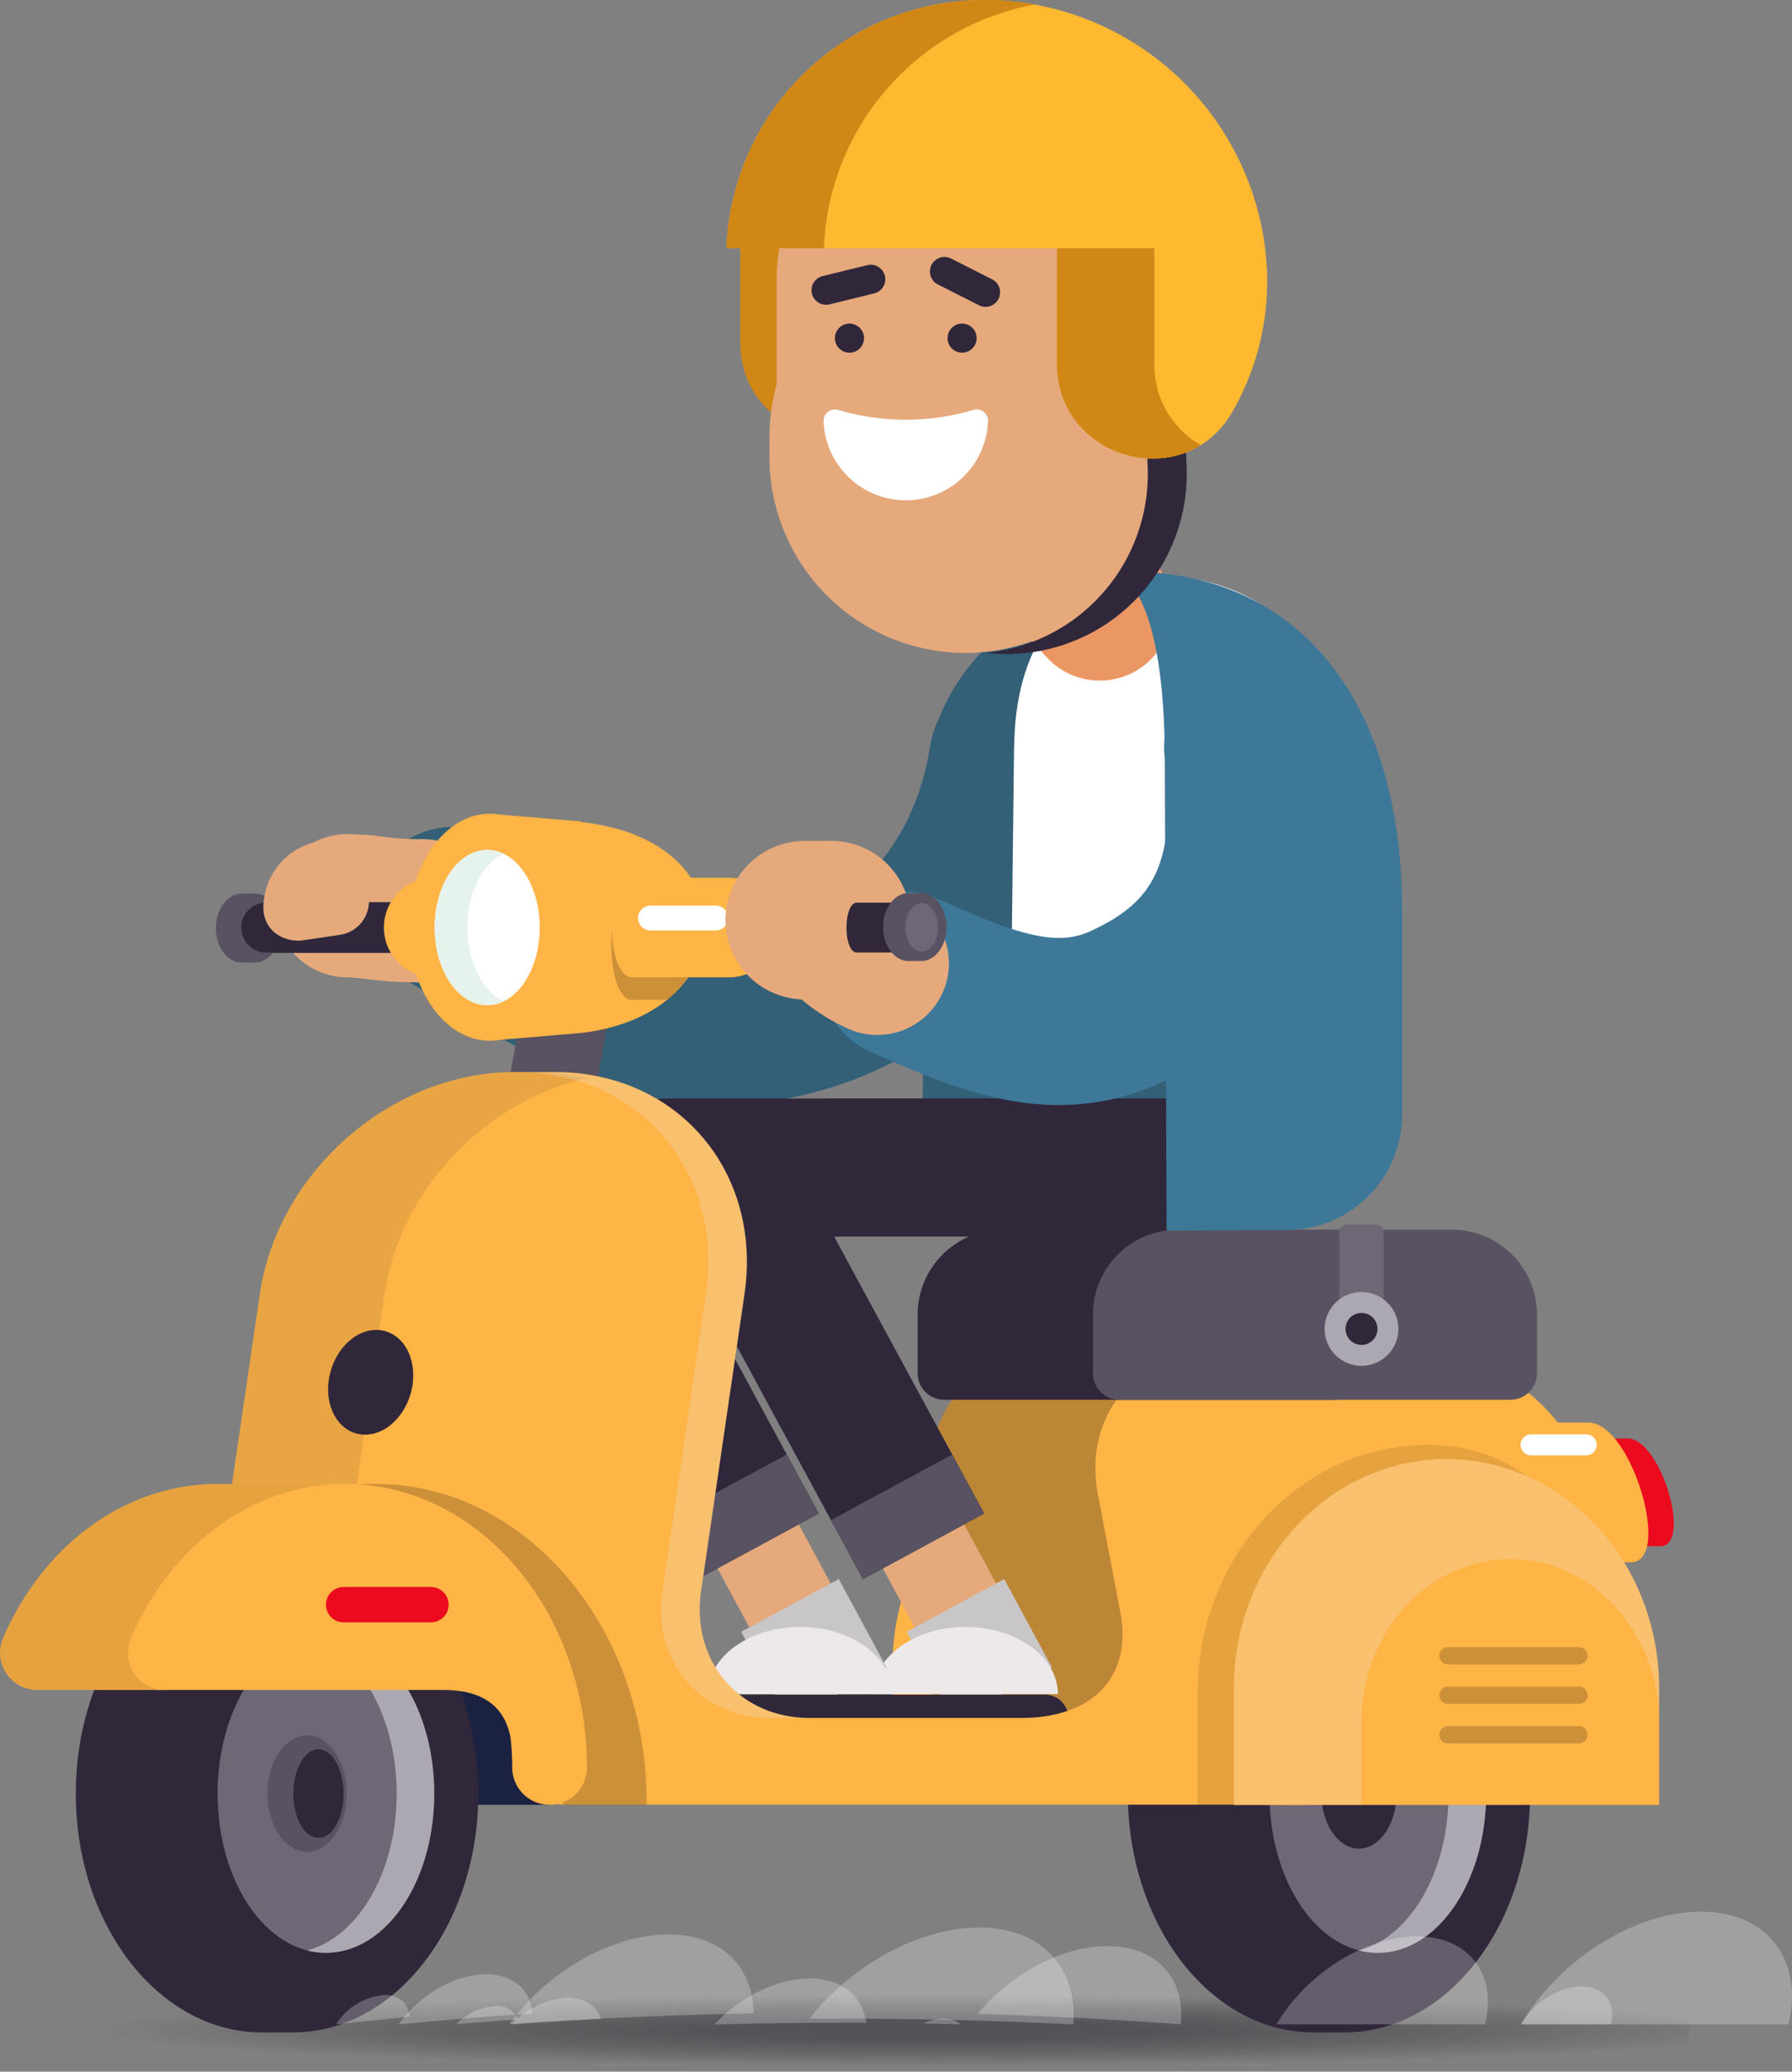 <svg xmlns="http://www.w3.org/2000/svg" xmlns:xlink="http://www.w3.org/1999/xlink" viewBox="0 0 260 300.51"><rect x="0" y="0" width="260" height="300.51" fill="#808080" stroke="none"/><defs><style>.cls-1,.cls-10,.cls-11,.cls-14,.cls-15,.cls-2,.cls-27,.cls-33,.cls-36,.cls-37{fill:none;stroke-miterlimit:10;}.cls-1{stroke:#335f77;}.cls-1,.cls-2,.cls-27,.cls-33,.cls-36,.cls-37{stroke-linecap:round;}.cls-1,.cls-36{stroke-width:24.24px;}.cls-10,.cls-2,.cls-37{stroke:#e5a97c;}.cls-2{stroke-width:20.78px;}.cls-3{fill:#595262;}.cls-32,.cls-4{fill:#30273b;}.cls-5{fill:url(#radial-gradient);}.cls-6{fill:#eb0a1e;}.cls-7{fill:#ffb446;}.cls-8{opacity:0.2;}.cls-20,.cls-22,.cls-26,.cls-8,.cls-9{isolation:isolate;}.cls-9{fill:#282830;}.cls-18,.cls-22,.cls-9{opacity:0.1;}.cls-10{stroke-width:13.41px;}.cls-11{stroke:#c9c6c7;stroke-width:16.09px;}.cls-12{fill:#ede9ea;}.cls-13{fill:#335f77;}.cls-14,.cls-33{stroke:#30273b;}.cls-14,.cls-15{stroke-width:20px;}.cls-15{stroke:#595262;}.cls-16{fill:#6e6776;}.cls-17{fill:#aca8b1;}.cls-19{fill:#231a2c;}.cls-20{fill:#ebe7e8;}.cls-20,.cls-26{opacity:0.25;}.cls-21{fill:#1b2241;}.cls-23,.cls-31{fill:#e5a97c;}.cls-23,.cls-26,.cls-29,.cls-30,.cls-32,.cls-34,.cls-35{fill-rule:evenodd;}.cls-24,.cls-26,.cls-34{fill:#fff;}.cls-25{fill:#e5f3ec;}.cls-27{stroke:#eb9763;stroke-width:20.9px;}.cls-28{fill:#3d7898;}.cls-29{fill:#d18715;}.cls-30{fill:#eb9763;}.cls-33{stroke-width:4.22px;}.cls-35{fill:#ffb931;}.cls-36{stroke:#3d7898;}.cls-37{stroke-width:23px;}</style><radialGradient id="radial-gradient" cx="-3254.9" cy="1993.8" r="258.55" gradientTransform="translate(-1394.67 334.42) rotate(180) scale(0.47 0.02)" gradientUnits="userSpaceOnUse"><stop offset="0.25" stop-color="#282830" stop-opacity="0.5"/><stop offset="0.61" stop-color="#282830" stop-opacity="0.31"/><stop offset="1" stop-color="#282830" stop-opacity="0"/></radialGradient></defs><title>vespa</title><g id="Layer_2" data-name="Layer 2"><g id="Layer_1-2" data-name="Layer 1"><g id="Artwork"><path class="cls-1" d="M65.6,132.08c5.46,3,23.52,17.13,41.13,16S143.06,134.9,147,109.8"/><path class="cls-2" d="M50.36,131.38c4,.08,5.26.79,11,.73"/><path class="cls-3" d="M31.35,134.62c0-2.77,1.67-5,3.73-5H37c2.06,0,3.73,2.25,3.73,5s-1.67,5-3.73,5H35.08C33,139.64,31.35,137.39,31.35,134.62Z"/><path class="cls-4" d="M35.08,134.55h0a3.68,3.68,0,0,0,3.68,3.68H58.85c2,0,2-7.36,0-7.36H38.76a3.68,3.68,0,0,0-3.68,3.68Z"/><rect class="cls-5" x="1.13" y="288.06" width="243.92" height="12.45"/><path class="cls-6" d="M240.86,224.3c4.76,0,.09-15.62-4.67-15.62h-16c-3.1,0-4.86,2.51-3.93,5.6l1.32,4.41a8.16,8.16,0,0,0,7.28,5.6h16Z"/><path class="cls-7" d="M236.57,226.63c6.18,0,.12-20.27-6.06-20.27H209.77c-4,0-6.3,3.25-5.1,7.27l1.71,5.72a10.59,10.59,0,0,0,9.45,7.27h20.74Z"/><path class="cls-3" d="M84.35,169.61l4.32-24a6.31,6.31,0,0,0-5.09-7.31h0a6.3,6.3,0,0,0-7.31,5.08l-4.32,24A6.3,6.3,0,0,0,77,174.7h0a6.3,6.3,0,0,0,7.31-5.09Z"/><path class="cls-7" d="M124.37,249.2v4.29l5.07-.35v6.59h70.82v-18c0-.29,0-.57,0-.86L223,235.1l-3.47-18.28c-2.15-11.29-13-20.44-24.32-20.44H152c-11.29,0-18.7,9.15-16.55,20.44l.79,4.14a35.2,35.2,0,0,0-6.76,20.79v6.88a21.33,21.33,0,0,1-5.07.57Z"/><path class="cls-8" d="M124.38,249.19v4.29s11.64-.74,17.74-1.41l.65,3.42L223,235.09l-3.47-18.28c-2.15-11.29-13-20.44-24.32-20.44H152c-11.29,0-18.7,9.15-16.55,20.44l3.37,17.73c1.38,9.41-4.87,14.66-14.41,14.66Z"/><path class="cls-8" d="M76.19,155.54c.43,0,.85,0,1.28,0h3.09c17.79,0,30.1,14.42,27.49,32.21l-5.67,38.65-.64,4.4c-1.49,10.18,5.55,18.43,15.72,18.43h-5.63c-10.17,0-17.21-8.25-15.72-18.43l.65-4.4,5.66-38.65C105,170.35,93.3,156.2,76.19,155.54Z"/><path class="cls-8" d="M54.53,215.26c21.68,0,39.3,20.73,39.3,46.22,0,.1,0,.21,0,.32H81.66a1.67,1.67,0,0,1,0-.32,42.85,42.85,0,0,0-.28-4.85A9,9,0,0,0,79,251.7c-3.68-17-14.61-30.7-28.69-36.17a33.33,33.33,0,0,1,4.25-.27Z"/><path class="cls-8" d="M230.34,240.18a1.25,1.25,0,0,0-1.25-1.25h-19a1.25,1.25,0,0,0-1.25,1.25h0a1.25,1.25,0,0,0,1.25,1.25h19a1.25,1.25,0,0,0,1.25-1.25Z"/><path class="cls-8" d="M230.34,245.91a1.25,1.25,0,0,0-1.25-1.25h-19a1.25,1.25,0,0,0-1.25,1.25h0a1.25,1.25,0,0,0,1.25,1.25h19a1.25,1.25,0,0,0,1.25-1.25Z"/><path class="cls-8" d="M230.34,251.64a1.25,1.25,0,0,0-1.25-1.25h-19a1.25,1.25,0,0,0-1.25,1.25h0a1.25,1.25,0,0,0,1.25,1.25h19a1.25,1.25,0,0,0,1.25-1.25Z"/><path class="cls-8" d="M91.69,128.89h9.44c2.6,5.38,1,11.79-4.34,16.14h-5.1C87.7,145,87.7,128.89,91.69,128.89Z"/><path class="cls-9" d="M124.38,249.19v4.29s11.64-.74,17.74-1.41l.65,3.42L223,235.09l-3.47-18.28c-2.15-11.29-13-20.44-24.32-20.44H152c-11.29,0-18.7,9.15-16.55,20.44l3.37,17.73c1.38,9.41-4.87,14.66-14.41,14.66Z"/><line class="cls-10" x1="145.56" y1="245.73" x2="133.99" y2="224.31"/><line class="cls-11" x1="145.56" y1="245.73" x2="138.62" y2="232.88"/><path class="cls-12" d="M126.69,245.74h26.8c0-5.38-6-9.74-13.4-9.74S126.69,240.36,126.69,245.74Z"/><path class="cls-13" d="M134.4,113.81l-.59,50.42h69.13l-.6-42.1c-.19-16.49-15.4-38.32-34-38.5-18.56.18-33.78,13.7-34,30.19Z"/><path class="cls-14" d="M134,224.31,112.21,184.1A10,10,0,0,1,121,169.35h55.92"/><line class="cls-15" x1="133.99" y1="224.31" x2="129.36" y2="215.75"/><line class="cls-10" x1="121.56" y1="245.73" x2="109.99" y2="224.31"/><line class="cls-11" x1="121.56" y1="245.73" x2="114.62" y2="232.88"/><path class="cls-12" d="M116.09,236c-7.4,0-13.4,4.36-13.4,9.74h26.8c0-5.38-6-9.74-13.4-9.74Z"/><path class="cls-14" d="M110,224.31,88.21,184.1A10,10,0,0,1,97,169.35h55.92"/><line class="cls-15" x1="109.99" y1="224.31" x2="105.36" y2="215.75"/><path class="cls-4" d="M155,249.2a3.37,3.37,0,0,0-3.37-3.37H97.11a3.37,3.37,0,0,0-3.37,3.37h0a3.37,3.37,0,0,0,3.37,3.37h54.54A3.37,3.37,0,0,0,155,249.2Z"/><path class="cls-4" d="M222,260.18c0,19.13-12.06,34.64-26.93,34.64h-4.5c-14.87,0-26.93-15.5-26.93-34.64s12.06-34.65,26.93-34.65h4.5C210,225.53,222,241.05,222,260.18Z"/><path class="cls-16" d="M199.9,237.09c-8.69,0-15.72,10.34-15.72,23.09s7,23.09,15.72,23.09,15.72-10.34,15.72-23.09S208.59,237.09,199.9,237.09Z"/><path class="cls-17" d="M199.9,237.09c8.68,0,15.72,10.34,15.72,23.09s-7,23.09-15.72,23.09a10.87,10.87,0,0,1-2.73-.35c7.38-1.9,13-11.34,13-22.73s-5.61-20.84-13-22.74a10.88,10.88,0,0,1,2.73-.36Z"/><path class="cls-4" d="M197.17,252.16c-3,0-5.46,3.59-5.46,8s2.44,8,5.46,8,5.46-3.6,5.46-8S200.19,252.16,197.17,252.16Z"/><path class="cls-7" d="M27.75,255.53h1.77v0H75.71a6.3,6.3,0,0,0,6.3,6.26H189.27a6.3,6.3,0,1,0,0-12.6h-1.7l46.78-14.1-3.48-18.28c-2.15-11.29-13-20.44-24.32-20.44h-30.7c-11.29,0-18.7,9.15-16.55,20.44l3.37,17.72c1.4,9.42-4.88,14.67-14.42,14.67H116.39l-.34,0h1.39c-10.17,0-17.21-8.25-15.72-18.43l.64-4.4L108,187.72c2.61-17.79-9.69-32.21-27.49-32.21H74.63c-17.79,0-34.33,14.42-36.93,32.21l-9.94,67.83Z"/><g class="cls-18"><path class="cls-19" d="M85.11,156.4c-14.67,3.38-27.07,16.11-29.3,31.32l-9.94,67.83H27.77l9.94-67.83c2.6-17.79,19.14-32.21,36.93-32.21h3.09a30.87,30.87,0,0,1,7.37.89Z"/></g><path class="cls-20" d="M76.19,155.54c.43,0,.85,0,1.28,0h3.09c17.79,0,30.1,14.42,27.49,32.21l-5.67,38.65-.64,4.4c-1.49,10.18,5.55,18.43,15.72,18.43h-5.63c-10.17,0-17.21-8.25-15.72-18.43l.65-4.4,5.66-38.65C105,170.35,93.3,156.2,76.19,155.54Z"/><polygon class="cls-21" points="45.5 261.81 79.69 261.81 68.84 225.53 45.5 225.53 45.5 261.81"/><path class="cls-4" d="M69.4,260.18c0,19.13-12.06,34.64-26.93,34.64H38C23.1,294.82,11,279.32,11,260.18S23.1,225.53,38,225.53h4.5C57.35,225.53,69.4,241.05,69.4,260.18Z"/><path class="cls-16" d="M47.29,237.09c-8.68,0-15.72,10.34-15.72,23.09s7,23.09,15.72,23.09S63,272.93,63,260.18,56,237.09,47.29,237.09Z"/><path class="cls-17" d="M47.29,237.09C56,237.09,63,247.43,63,260.18s-7,23.09-15.72,23.09a10.75,10.75,0,0,1-2.73-.35c7.38-1.9,13-11.34,13-22.73s-5.61-20.84-13-22.74a10.88,10.88,0,0,1,2.73-.36Z"/><path class="cls-3" d="M44.56,251.72c-3.19,0-5.76,3.8-5.76,8.46s2.58,8.45,5.76,8.45,5.76-3.78,5.76-8.45S47.75,251.72,44.56,251.72Z"/><path class="cls-4" d="M46.2,253.75c-2,0-3.64,2.89-3.64,6.43s1.62,6.42,3.64,6.42,3.65-2.87,3.65-6.42S48.21,253.75,46.2,253.75Z"/><path class="cls-7" d="M49.73,221.26a32.57,32.57,0,0,1,2.64,2.08H36.24v3.33a19.25,19.25,0,0,0-10,.2v7.93H24.26v10.34H5.17a5.41,5.41,0,0,1-4.71-7.58c6-13.75,17.94-22.3,31.11-22.3H51.13v6h-1.4Z"/><g class="cls-18"><path d="M51.12,215.26h-1c.34,0,.66.05,1,.06Z"/><path d="M.45,237.55a5.42,5.42,0,0,0,2.8,7.14,5.66,5.66,0,0,0,1.91.45H22.58a1.78,1.78,0,0,0,.08-.16,5.07,5.07,0,0,1-.83-.28,5.42,5.42,0,0,1-2.8-7.14c6-13.75,17.93-22.3,31.11-22.3H31.57c-13.17,0-25.1,8.55-31.11,22.3Z"/></g><path class="cls-8" d="M54.53,215.26c21.68,0,39.3,20.73,39.3,46.22,0,.1,0,.21,0,.32H81.66a1.67,1.67,0,0,1,0-.32,42.85,42.85,0,0,0-.28-4.85A9,9,0,0,0,79,251.7c-3.68-17-14.61-30.7-28.69-36.17a33.33,33.33,0,0,1,4.25-.27Z"/><path class="cls-7" d="M50.16,215.26c19.28,0,35,18.45,35,41.13a5.42,5.42,0,0,1-10.84,0,38.27,38.27,0,0,0-.25-4.32c-.76-4.21-3.67-6.93-9.76-6.93H22.58a1.78,1.78,0,0,0,.08-.16,5.07,5.07,0,0,1-.83-.28,5.42,5.42,0,0,1-2.8-7.14c6-13.75,17.93-22.3,31.11-22.3Z"/><path class="cls-6" d="M65.09,232.77a2.56,2.56,0,0,0-2.56-2.56H49.85a2.56,2.56,0,0,0-2.56,2.56h0a2.56,2.56,0,0,0,2.56,2.56H62.53a2.56,2.56,0,0,0,2.56-2.56Z"/><path class="cls-22" d="M229.29,220.71l2.74,14.4-46.78,14.1H187a6.3,6.3,0,1,1,0,12.6H173.76V245.6c0-19.89,15-36,33.39-36,10.73,0,16.31,5.75,22.14,11.12Z"/><path class="cls-7" d="M209.87,211.65c-17,0-30.85,14.89-30.85,33.27v16.9h61.7v-16.9c0-18.38-13.81-33.27-30.85-33.27Z"/><path class="cls-20" d="M209.88,211.65c-17,0-30.85,14.89-30.85,33.27v16.9h18.5v-12c0-13.07,9.66-23.66,21.59-23.66s21.6,10.6,21.6,23.66v-4.88c0-18.38-13.81-33.27-30.85-33.27Z"/><path class="cls-4" d="M197.54,190.71v8.48a3.86,3.86,0,0,1-3.86,3.86H137a3.86,3.86,0,0,1-3.86-3.86v-8.48a12.34,12.34,0,0,1,12.34-12.34H185.2A12.34,12.34,0,0,1,197.54,190.71Z"/><path class="cls-3" d="M223,190.71v8.48a3.86,3.86,0,0,1-3.86,3.86H162.43a3.86,3.86,0,0,1-3.86-3.86v-8.48a12.33,12.33,0,0,1,12.34-12.34h39.75A12.34,12.34,0,0,1,223,190.71Z"/><path class="cls-16" d="M200.77,191.51h-6.44V178.69a1.06,1.06,0,0,1,1.06-1.06h4.31a1.06,1.06,0,0,1,1.06,1.06v12.82Z"/><path class="cls-17" d="M197.54,187.42a5.35,5.35,0,1,0,5.35,5.35A5.35,5.35,0,0,0,197.54,187.42Z"/><path class="cls-4" d="M197.54,190.45a2.32,2.32,0,1,0,2.32,2.32A2.32,2.32,0,0,0,197.54,190.45Z"/><path class="cls-8" d="M230.34,240.18a1.25,1.25,0,0,0-1.25-1.25h-19a1.25,1.25,0,0,0-1.25,1.25h0a1.25,1.25,0,0,0,1.25,1.25h19a1.25,1.25,0,0,0,1.25-1.25Z"/><path class="cls-8" d="M230.34,245.91a1.25,1.25,0,0,0-1.25-1.25h-19a1.25,1.25,0,0,0-1.25,1.25h0a1.25,1.25,0,0,0,1.25,1.25h19a1.25,1.25,0,0,0,1.25-1.25Z"/><path class="cls-8" d="M230.34,251.64a1.25,1.25,0,0,0-1.25-1.25h-19a1.25,1.25,0,0,0-1.25,1.25h0a1.25,1.25,0,0,0,1.25,1.25h19a1.25,1.25,0,0,0,1.25-1.25Z"/><path class="cls-4" d="M54.59,192.92c-3.38,0-6.48,3.39-6.93,7.6s1.93,7.59,5.31,7.59,6.48-3.39,6.93-7.59S58,192.92,54.59,192.92Z"/><path class="cls-3" d="M31.34,134.62c0-2.72,1.64-4.93,3.67-4.93h1.86c2,0,3.67,2.21,3.67,4.93s-1.64,4.93-3.67,4.93H35C33,139.55,31.34,137.34,31.34,134.62Z"/><path class="cls-4" d="M35,134.55a3.61,3.61,0,0,0,3.61,3.62H58.35c2,0,2-7.23,0-7.23H38.62A3.61,3.61,0,0,0,35,134.55Z"/><path class="cls-23" d="M38.22,131.31c-.18,3.65,2.88,5.42,5.7,5.1l5.23-.78a4.9,4.9,0,0,0,4.34-4.34l1.4-10a9.89,9.89,0,0,0-5.76.67,9.76,9.76,0,0,0-10.82,8.42c-.05.31-.07.62-.09.93Z"/><path class="cls-7" d="M55.7,134.55a7.23,7.23,0,0,0,7.23,7.22H77c4,0,4-14.45,0-14.45H62.93a7.23,7.23,0,0,0-7.23,7.23Z"/><path class="cls-7" d="M84.32,119.25c24.82,2.66,23.29,27.92,0,30.59l-11.8,1a8.66,8.66,0,0,1-1.44.13c-6.5,0-11.76-7.38-11.76-16.47s5.27-16.46,11.76-16.46a8.57,8.57,0,0,1,1.44.12l11.8,1Z"/><path class="cls-24" d="M70.69,123.29c4.21,0,7.62,5,7.62,11.26s-3.41,11.26-7.62,11.26-7.62-5-7.62-11.26S66.48,123.29,70.69,123.29Z"/><path class="cls-25" d="M70.69,123.29c-4.21,0-7.62,5-7.62,11.26s3.41,11.26,7.62,11.26a5.35,5.35,0,0,0,2.36-.55c-3-1.47-5.26-5.71-5.26-10.71s2.21-9.24,5.26-10.71a5.55,5.55,0,0,0-2.36-.55Z"/><path class="cls-8" d="M91.69,128.89h9.44c2.6,5.38,1,11.79-4.34,16.14h-5.1C87.7,145,87.7,128.89,91.69,128.89Z"/><path class="cls-7" d="M113,134.55a7.23,7.23,0,0,0-7.22-7.23h-14c-4,0-4,14.45,0,14.45h14a7.22,7.22,0,0,0,7.22-7.22Z"/><path class="cls-4" d="M133.66,134.55a3.61,3.61,0,0,0-3.61-3.61H110.32c-2,0-2,7.23,0,7.23h19.73a3.61,3.61,0,0,0,3.61-3.62Z"/><path class="cls-3" d="M137.33,134.48c0,2.73-1.64,4.93-3.67,4.93H131.8c-2,0-3.67-2.21-3.67-4.93s1.65-4.93,3.67-4.93h1.86C135.69,129.55,137.33,131.75,137.33,134.48Z"/><path class="cls-16" d="M133.74,131c-1.31,0-2.37,1.57-2.37,3.51s1.06,3.51,2.37,3.51,2.37-1.57,2.37-3.51S135.05,131,133.74,131Z"/><path class="cls-24" d="M105.65,133.17a1.81,1.81,0,0,0-1.81-1.81H94.38a1.81,1.81,0,0,0-1.81,1.81h0a1.81,1.81,0,0,0,1.81,1.8h9.46a1.81,1.81,0,0,0,1.81-1.8Z"/><path class="cls-24" d="M231.67,209.58a1.53,1.53,0,0,0-1.53-1.52h-8a1.52,1.52,0,0,0-1.52,1.52h0a1.53,1.53,0,0,0,1.52,1.53h8a1.53,1.53,0,0,0,1.53-1.53Z"/><path class="cls-26" d="M57.83,293.65q9.56-.93,19.4-1.58c-.24-3.38-2.74-5.71-6.75-5.69C65.9,286.4,60.79,289.46,57.83,293.65Z"/><path class="cls-26" d="M96.89,280.62c-8.29,0-17.54,5.51-23,13q17.31-1.23,35.42-1.57c0-6.75-4.68-11.49-12.43-11.46Z"/><path class="cls-26" d="M117.41,292.82h1.71c12.44-.05,24.67.24,36.61.84.66-8.2-4.64-14.1-13.74-14.06C133.25,279.63,123.55,285.11,117.41,292.82Z"/><path class="cls-26" d="M117.39,287c-4.78,0-10,2.72-13.77,6.67q7.68-.21,15.49-.24c2.21,0,4.4,0,6.59,0-.55-3.86-3.59-6.47-8.31-6.45Z"/><path class="cls-26" d="M74.2,293.65q6.42-.47,13-.79c-.61-1.87-2.33-3.06-4.83-3.06A12.19,12.19,0,0,0,74.2,293.65Z"/><path class="cls-26" d="M71.9,291a8.65,8.65,0,0,0-5.69,2.62c3-.25,6-.48,9-.69A3.37,3.37,0,0,0,71.9,291Z"/><path class="cls-26" d="M55.78,289.39a9.06,9.06,0,0,0-7,4.26c3.52-.4,7.06-.76,10.64-1.1-.08-1.87-1.43-3.16-3.62-3.16Z"/><path class="cls-26" d="M133.94,293.53c1.83,0,3.65.07,5.47.12a3.87,3.87,0,0,0-2.54-.82A7.14,7.14,0,0,0,133.94,293.53Z"/><path class="cls-26" d="M160.62,282.3c-6.63,0-14,4.08-18.78,9.83q15,.44,29.47,1.52c.71-6.6-3.45-11.38-10.69-11.35Z"/><path class="cls-26" d="M185.21,293.64h30.27c1.74-7.24-2.31-12.75-9.9-12.75S189.42,286.4,185.21,293.64Z"/><path class="cls-26" d="M220.67,293.64h13.06c.75-3.12-1-5.5-4.27-5.5S222.49,290.51,220.67,293.64Z"/><path class="cls-26" d="M220.69,293.65h38.8c2.22-9.28-3-16.35-12.69-16.35S226.09,284.37,220.69,293.65Z"/><path class="cls-24" d="M147.13,108.21l-.48,41h56.28l-.48-21.83c-.15-13.42-8.87-43.78-34.08-43.78-15.11,0-21.06,11.15-21.22,24.57Z"/><line class="cls-27" x1="159.57" y1="88.28" x2="153.84" y2="82"/><path class="cls-28" d="M163.7,83c-.64,0-1.28,0-1.93-.06,5.23,2.43,7.15,13.74,7.23,26.58l.26,69,17.55-.1a16.73,16.73,0,0,0,16.62-16.72V132c0-29.28-14.19-49.08-39.73-49.08Z"/><path class="cls-29" d="M121.55,33H107.41V49.69c0,11.43,12.59,17,20.88,11.8a13.35,13.35,0,0,1-6.74-11.8Z"/><rect class="cls-4" x="116.14" y="2.42" width="42.15" height="63.23" rx="21.07"/><path class="cls-4" d="M170.93,30.81V47.67a16.86,16.86,0,0,1-16.86,16.86h0a16.86,16.86,0,0,1-16.86-16.86V30.81A16.86,16.86,0,0,1,154.07,14h0A16.86,16.86,0,0,1,170.93,30.81Z"/><path class="cls-30" d="M165.46,66.49A8.54,8.54,0,1,0,156.92,58,8.54,8.54,0,0,0,165.46,66.49Z"/><path class="cls-31" d="M168.53,63.43v2.84a28.47,28.47,0,0,1-28.45,28.45h0a28.47,28.47,0,0,1-28.45-28.45V63.43A28.47,28.47,0,0,1,140.08,35h0A28.47,28.47,0,0,1,168.53,63.43Z"/><path class="cls-31" d="M167.48,40.61v19A27.42,27.42,0,0,1,140.08,87h0a27.42,27.42,0,0,1-27.4-27.4v-19a27.42,27.42,0,0,1,27.4-27.4h0A27.42,27.42,0,0,1,167.48,40.61Z"/><path class="cls-32" d="M140.56,15.6l.46,0a11.62,11.62,0,0,1-11.59,11.59h0a11.62,11.62,0,0,1-11.59-11.59l-.46,0A11.62,11.62,0,0,1,129,4h0A11.62,11.62,0,0,1,140.56,15.6Z"/><line class="cls-33" x1="137.03" y1="39.38" x2="142.99" y2="42.4"/><line class="cls-33" x1="126.34" y1="40.51" x2="119.85" y2="42.1"/><path class="cls-34" d="M119.49,61.12a1.66,1.66,0,0,1,2.16-1.65,34.32,34.32,0,0,0,19.54,0,1.61,1.61,0,0,1,1.51.26,1.63,1.63,0,0,1,.65,1.39,11.94,11.94,0,0,1-23.86,0Z"/><path class="cls-32" d="M137.48,49.05a2.11,2.11,0,1,1,2.11,2.11A2.11,2.11,0,0,1,137.48,49.05Zm-14.23,2.11a2.11,2.11,0,1,0-2.11-2.11A2.1,2.1,0,0,0,123.25,51.16Z"/><path class="cls-32" d="M143.08,94.72a26.55,26.55,0,0,0,2.83.15h0a26.13,26.13,0,0,0,26.25-27.25L171.1,39.83h-5.65l1.06,27.79A26.1,26.1,0,0,1,143.08,94.72Z"/><path class="cls-35" d="M153.36,52.77c0,13.8,18.37,19,25.34,7.14a37.89,37.89,0,0,0,5.12-20.7A41.09,41.09,0,0,0,143.11,0a37.43,37.43,0,0,0-37.7,36h48Z"/><path class="cls-29" d="M167.49,36H153.35V52.77c0,11.43,12.59,17,20.88,11.8a13.35,13.35,0,0,1-6.74-11.8Z"/><path class="cls-29" d="M105.4,36h14.14A37.38,37.38,0,0,1,150.19.65,39.42,39.42,0,0,0,143.11,0,37.44,37.44,0,0,0,105.4,36Z"/><path class="cls-7" d="M179.17,81.8h0Z"/><path class="cls-36" d="M131.14,141.45c11.78,5.24,22.22,9.81,33.34,4.06,12.78-6.2,19.16-17.13,16.54-37"/><path class="cls-2" d="M117.22,132.37c3.6,1.74,4.8,5,10.07,7.37"/><line class="cls-37" x1="116.76" y1="133.48" x2="120.62" y2="133.48"/><path class="cls-4" d="M135.66,134.55a3.61,3.61,0,0,0-3.61-3.61h-7.73c-2,0-2,7.23,0,7.23h7.73a3.61,3.61,0,0,0,3.61-3.62Z"/><path class="cls-3" d="M137.33,134.48c0,2.73-1.64,4.93-3.67,4.93H131.8c-2,0-3.67-2.21-3.67-4.93s1.65-4.93,3.67-4.93h1.86C135.69,129.55,137.33,131.75,137.33,134.48Z"/><path class="cls-16" d="M133.74,131c-1.31,0-2.37,1.57-2.37,3.51s1.06,3.51,2.37,3.51,2.37-1.57,2.37-3.51S135.05,131,133.74,131Z"/></g></g></g></svg>